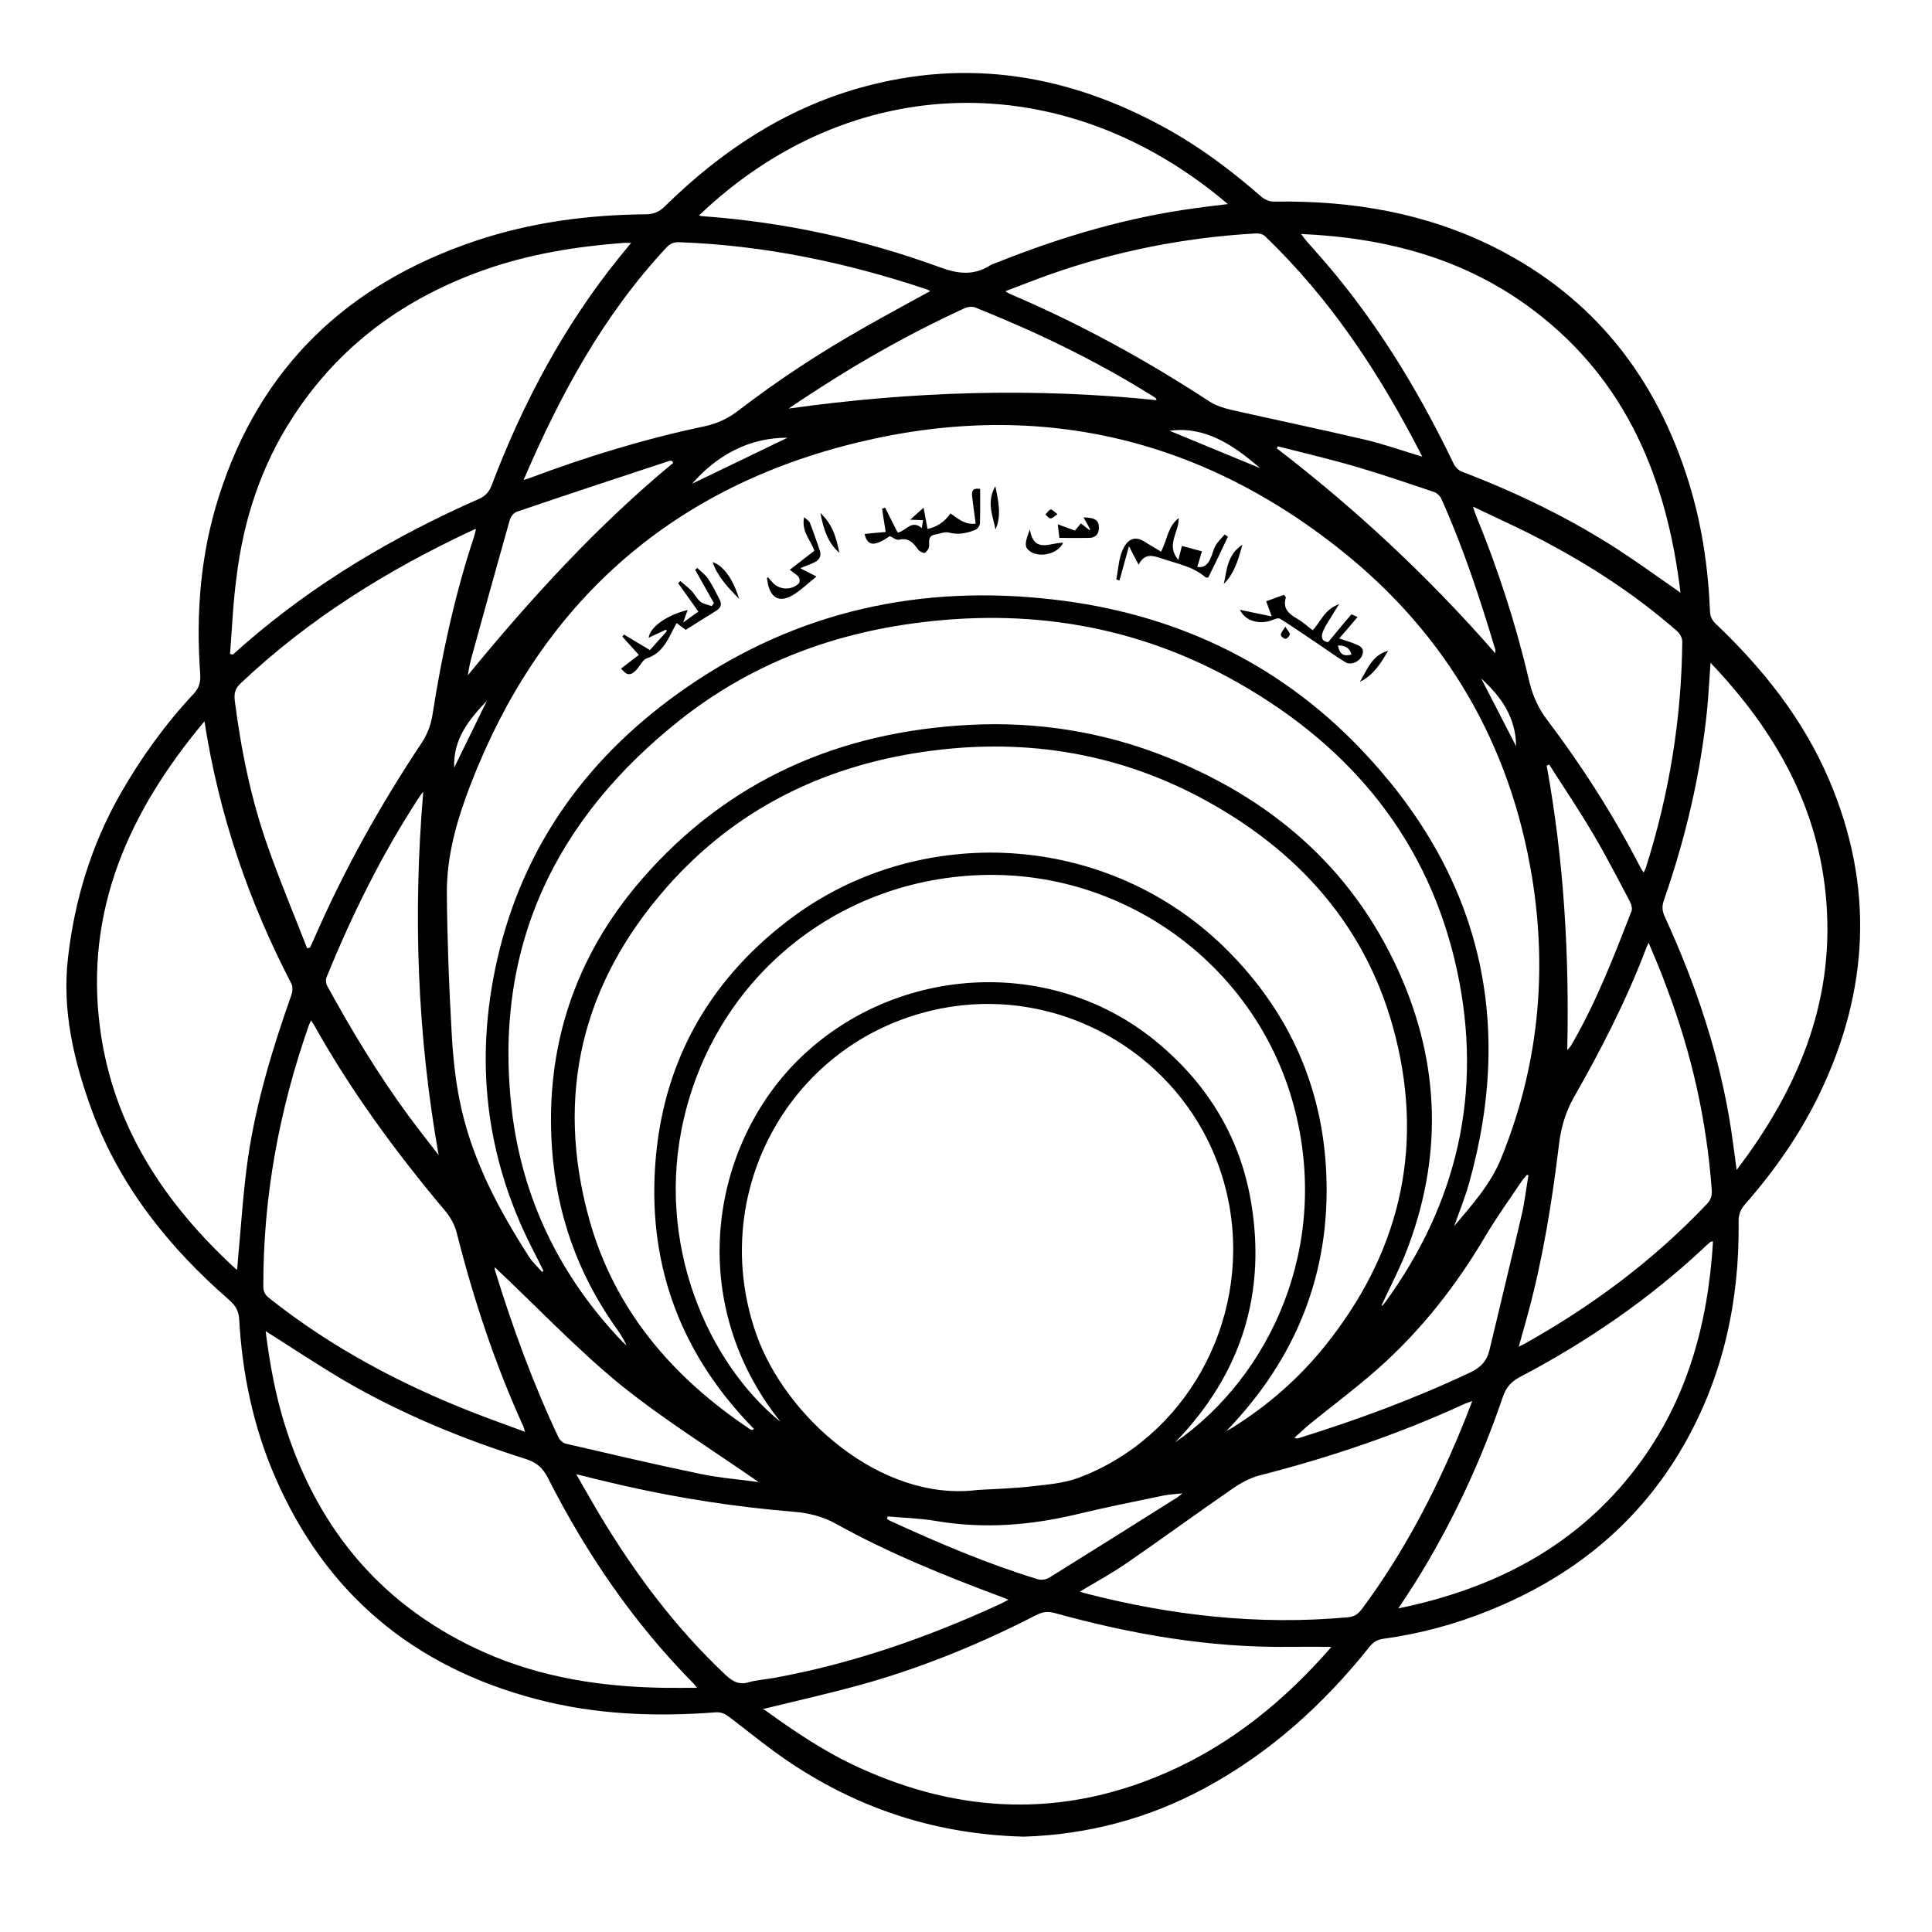 <?xml version="1.0" encoding="utf-8"?>
<!-- Generator: Adobe Illustrator 21.0.0, SVG Export Plug-In . SVG Version: 6.00 Build 0)  -->
<svg version="1.1" id="Layer_1" xmlns="http://www.w3.org/2000/svg" xmlns:xlink="http://www.w3.org/1999/xlink" x="0px" y="0px"
	 viewBox="0 0 1080 1080" style="enable-background:new 0 0 1080 1080;" xml:space="preserve">
<path d="M572.4,1026.7c-48-1.2-90.8-15-129.7-40.7c-12.1-8-23.4-17.3-34.9-26.1c-2.4-1.8-4.5-2.9-7.7-2.7
	c-33.8,2.6-67.4,1.3-100.4-7.4c-68.8-18.1-118-59.2-146.2-124.8c-12-27.9-18.1-57.3-19.8-87.6c-0.3-4.8-2.2-7.8-5.7-10.8
	c-33.7-29.4-61.1-63.6-76.7-106c-10-27.4-16.7-55.7-13.3-85.1c3.7-32.5,13.1-63.3,29.4-91.9c11.5-20.1,25-38.8,40.8-55.7
	c3.2-3.4,4-6.7,3.7-11.2c-2.4-33.5,0.1-66.6,10.3-98.7c22.9-72.7,72.1-119.3,143.5-143.3c30.9-10.4,62.8-14.6,95.2-14.9
	c4.5,0,7.7-1.4,10.9-4.6c31.1-30.5,66.6-54.2,108.9-66.1c60.1-16.9,116.9-7.3,170.9,22.5c19.3,10.6,36.8,23.8,53.3,38.2
	c2.5,2.1,4.9,3,8.1,2.9c42.8-0.6,84.1,6.3,122.7,25.7c55.2,27.8,90.2,72.6,108.3,131.1c7.3,23.5,10.9,47.7,11.9,72.3
	c0.1,3,1.2,5,3.3,7c26.5,25.2,48.9,53.4,63.3,87.2c25.3,59.2,22.4,117.8-5.4,175.5c-10.9,22.6-25.2,43-41.7,61.8
	c-2.5,2.9-3.6,5.8-3.5,9.7c0.5,44-8.5,85.9-30.4,124.4c-25.1,44.1-62.4,74.1-109.1,92.9c-19,7.7-38.7,13-59.1,15.8
	c-3.1,0.4-5.4,1.6-7.5,4.2c-25.7,32.2-55.7,59.5-92.2,79.2C641.7,1016.8,607.5,1025.6,572.4,1026.7z M303,711
	c0.3-0.2,0.6-0.4,0.8-0.6c-2.2-4.4-4.4-8.9-6.7-13.3c-25.9-51.2-31.8-105-19.2-160.5c14.7-64.9,51.8-115,106-152.4
	c62-42.8,131.2-57.7,205.5-49c66.1,7.7,124,34.4,170.4,82.6c66.6,69.2,87.5,150.8,61.4,243.7c-2.3,8.1-5.5,16-8.3,23.9
	c9.9-11.8,20.4-23.4,26.2-37.8c20.7-50.7,26.1-103.5,17.3-157.3c-12.1-74-47.7-135.4-106-182.1c-83.1-66.7-177.9-86-280.2-58.5
	c-100.3,27-169.4,91.2-207,188.5c-7.6,19.6-13.6,40-13.4,61.3c0.2,26.1,1.2,52.1,2.7,78.2c0.8,14.3,2.3,28.8,5.6,42.8
	c6.9,29.8,21.2,56.5,37.6,82C297.6,705.5,300.5,708.1,303,711z M546.5,832.9c10.6-0.6,20.4-0.9,30.1-2c8.7-1,17.7-1.7,25.8-4.6
	c60-22.2,96-86.7,85-151.2c-13.4-78.5-91.5-129.2-168.7-109.7c-79.2,20-123.1,103.4-95.9,180.5C438.8,791.4,491.9,839.8,546.5,832.9
	z M685.6,799.9c1.2-0.7,2.4-1.2,3.6-2c19.6-12.3,36.8-27.3,51.3-45.3c41.2-51.1,55.6-108.9,39.7-172.7
	c-15.3-61.6-54.6-105.1-109.8-134.4C622,420,570.1,412.4,516.1,420.3c-56.8,8.3-105.6,32.6-143.6,75.9
	c-47.2,53.7-62.3,115.9-43.2,185.1c14.1,50.9,46.6,88.6,89.9,117.6c0.4,0.3,0.9,0.4,1.4,0.5c0.3-0.2,0.6-0.4,0.9-0.6
	c-40.1-40.8-59-89.7-55.3-146.5c3.7-57.2,29.2-103.4,74.7-138c72-54.9,178.4-50.4,245.7,17.4c34.1,34.4,52.7,75.9,54.8,124.3
	C743.8,711.8,724.5,759.6,685.6,799.9z M772.3,729.7c0.1,0.1,0.2,0.2,0.4,0.2c0.5-0.5,1-1.1,1.4-1.6
	c40.7-55.8,54.9-117.9,40.5-185.3c-15.5-72.6-59-125.3-122.6-161.4c-56.7-32.2-118-42-182.4-33c-47.6,6.6-91.2,23.7-129,53.5
	c-70.5,55.7-105.1,127.8-94.5,218.5c5.9,49.8,27.1,93.1,61.9,129.5c0.7,0.7,1.5,1.3,2.3,2c-2-4.2-4.5-7.9-7.1-11.5
	c-20.6-29.6-32-62.5-34.6-98.2c-4.1-57.1,12.8-107.8,50.2-150.9c48.3-55.6,110.7-82.6,183.5-86.3c37-1.9,73.1,3.7,107.6,17.1
	c59.5,23.2,105.4,61.9,132,120.8c23.4,51.8,24.7,104.8,3.7,157.9C781.7,710.6,776.8,720,772.3,729.7z M656.9,806.3
	c53.1-36.8,87.4-110,66.3-188.3c-20.8-77.1-92.4-130.4-172.2-128.9c-81.5,1.5-149.9,56.3-168.6,135.7
	c-16.7,70.5,13.8,137.6,53.9,170c-54.9-68.8-38.7-159,15.1-207.2c54.6-48.8,137.7-51.7,193.9-6.2c28.6,23.2,47.3,52.7,53.8,89.1
	C708.3,722.6,694,768.1,656.9,806.3z M128.6,365.6c0.5,0.1,1.1,0.2,1.6,0.3c2.6-2.3,5.1-4.6,7.7-6.8c38.9-33.6,82.7-59.4,129.6-80.1
	c3.7-1.6,5.8-3.8,7.3-7.6c17.4-45.9,40.2-88.8,71.1-127.2c2.1-2.6,4.3-5.2,6.9-8.4c-2,0-3.3-0.1-4.5,0c-26.1,2-51.7,6.1-76.5,14.7
	c-45.4,15.8-82.3,42.6-108.5,83.3c-17.5,27.1-27.2,57-31.1,88.9C130.3,336.9,129.7,351.3,128.6,365.6z M426.4,955.4
	c0.7,0.4,1.3,0.5,1.7,0.9c16.4,11.9,33.3,23.2,51.9,31.7c57,26.1,114.5,28.2,172.3,2.8c36-15.8,65.7-40.1,91.4-69.5
	c0.3-0.4,0.4-0.9,0.3-0.7c-7.5,0-15.2-0.1-22.8,0c-44.9,0.6-88.6-7-131.6-18.9c-4-1.1-7-0.6-10.5,1.2c-30.1,15.5-61.4,28.4-94,37.8
	C466.1,946.1,446.7,950.4,426.4,955.4z M148.5,744.1c2.3,18.4,5.6,36.6,11.3,54.3c18.7,57.9,55,100.4,111,125.3
	c32,14.2,65.9,19.3,100.6,19.8c5.7,0.1,11.4,0,18.3,0c-1.4-1.7-1.9-2.4-2.5-2.9c-33.3-33.8-59.6-72.4-81-114.6
	c-2.8-5.5-6.5-8.6-12.2-10.4c-35.5-11.2-69.8-25.3-102-44.1C177.3,762.8,163.2,753.4,148.5,744.1z M114.3,403.2
	C72.1,453.6,47.1,509,56,575.3c7.4,54.9,36.4,98,76.4,134.6c0.5-2,0.4-3.9,0.6-5.7c1.8-18.9,2.9-37.9,5.6-56.7
	c4.6-31.4,13.8-61.7,24.4-91.6c0.6-1.8,0.7-4.4-0.1-6C139,503.9,122.4,455.5,114.3,403.2z M390.7,120.5c1,0.2,1.8,0.4,2.6,0.4
	c45.4,3.3,89.4,12.9,132.1,28.5c10,3.7,18.8,4.8,28-1c1.4-0.9,3.2-1.3,4.8-2c35.7-14.2,72.3-25,110.5-30.1
	c5.8-0.8,11.5-1.5,17.7-2.2C594.4,35.8,475.2,39.5,390.7,120.5z M939.4,331.3c-7.6-63.2-29.9-118.2-81.8-157.6
	c-38.4-29.2-82.8-40.8-130.3-42.9c2.6,3.7,5.6,6.8,8.4,10c31.6,35.4,56.2,75.4,76.7,118c1.3,2.7,2.9,4.2,5.7,5.2
	c30.5,11.7,59.7,25.9,87,43.6C916.5,315.1,927.5,323,939.4,331.3z M173.9,570.4c-0.5,1.1-0.9,1.8-1.2,2.6
	c-16.6,47.3-25.6,95.8-25.5,146c0,2.8,0.8,4.7,3.1,6.5c34.7,27.6,73.3,48.1,114.4,64.2c9.3,3.6,18.7,7,28.8,10.7
	c-0.5-1.6-0.7-2.3-0.9-2.9c-15.9-34.9-27.9-71.2-37.3-108.4c-1.1-4.4-3.6-8.9-6.6-12.4c-27.4-32.6-52.5-66.7-73.3-104
	C175,572.1,174.5,571.4,173.9,570.4z M171.7,530.1c0.5-0.1,1.1-0.3,1.6-0.4c0.7-1.4,1.3-2.9,2-4.3c16.8-38.7,37.2-75.3,60.6-110.4
	c2.9-4.4,5-9.9,5.8-15.1C247,366,254.2,332.6,265,300c0.4-1.3,0.7-2.6,1.1-4.2c-0.8,0.1-1.1,0.1-1.3,0.3
	c-47.7,22.2-91.9,49.6-130.3,85.9c-3,2.8-3.7,5.6-3.3,9.4c3.6,28.1,9.2,55.7,18.7,82.4C156.6,492.8,164.4,511.4,171.7,530.1z
	 M970.8,654c34-44.7,54.4-93,50.2-149.1c-3.9-52.8-28.2-96-64.8-134.4c-0.7,9.4-1.1,17.8-1.9,26.1c-3.7,36.5-12.1,72-24.2,106.7
	c-1.2,3.5-0.9,6.2,0.6,9.3c17.5,38.2,30.8,77.8,37.1,119.5C968.8,638.9,969.7,645.8,970.8,654z M563.7,894.3
	c-1.8-0.8-2.9-1.3-4.1-1.7c-31.6-11.8-62.8-24.4-92.3-40.8c-7.4-4.1-15.1-6-23.4-6.7c-31.8-2.6-63.2-7.4-94.3-14.4
	c-8.9-2-17.8-4.2-27.5-6.6c4.4,7.6,8.3,14.5,12.3,21.3c19.9,33.3,42.8,64.2,71.2,90.9c3.9,3.6,7.4,5.7,12.9,4.1
	c4.5-1.3,9.4-1.6,14-2.4c44-8,85.9-22.6,126.5-41.3C560.4,896,561.7,895.3,563.7,894.3z M292.7,268.3c1.7-0.5,2.5-0.7,3.2-1
	c32-12,64.6-22,98-29c6.9-1.5,13-4.3,18.6-8.6c22.4-17.2,46-32.7,70.6-46.6c12.1-6.9,24.4-13.5,36.9-20.4c-0.9-0.4-1.5-0.8-2.1-1
	c-44.9-15-90.8-24.6-138.2-26.3c-3-0.1-5,0.7-7.1,2.9C337.4,176,313.2,220.5,292.7,268.3z M795.1,255.3c-23.6-46.1-51.1-88-88-123.3
	c-1.2-1.2-3.6-1.6-5.4-1.5c-39.6,2.3-78.2,9.9-115.6,23.2c-7.9,2.8-15.6,5.9-24.1,9.1c1.4,0.8,1.8,1.2,2.3,1.4
	c39.1,16.6,76.1,36.9,111.6,60.1c3.6,2.4,8.1,3.8,12.3,4.8c24.8,5.6,49.7,10.8,74.5,16.6C773.5,248.2,783.7,251.9,795.1,255.3z
	 M781.7,899.1c53.6-11,99.6-34.6,133.1-78.8c28.3-37.3,40-80.2,42.8-126.4c-0.9,0.2-1.3,0.2-1.4,0.3c-0.9,0.7-1.7,1.5-2.6,2.3
	c-31.2,29.4-66.3,53.5-104.2,73.4c-4.7,2.5-7.5,5.8-9.2,10.7c-12.5,36.7-28.7,71.5-49.3,104.4C787.9,889.7,784.8,894.4,781.7,899.1z
	 M603.7,889.7c1.1,0.4,1.9,0.7,2.7,0.9c48.2,12.5,97,18,146.8,13.5c3.7-0.3,5.9-1.7,8-4.5c24.5-32.9,43-69.1,58.2-107.1
	c1.1-2.9,2.2-5.7,3.6-9.3c-1.8,0.7-2.9,1-3.9,1.4c-37.1,17.1-75.6,30.1-115.1,40.2c-5.3,1.4-10.4,4.2-14.9,7.3
	c-19.6,13.5-38.7,27.5-58.3,41C622.3,879.1,613,884.1,603.7,889.7z M921.6,527c-0.7,1.4-0.9,1.8-1.1,2.3
	c-11,29.3-25.3,57.1-40.8,84.3c-4.8,8.5-7.2,17.3-8.3,26.8c-3.8,31.3-8.8,62.4-17,93c-1.7,6.3-3.5,12.6-5.4,19.4
	c1.3-0.6,1.9-0.9,2.5-1.2c38-21.2,72.6-46.8,102.6-78.5c2.2-2.3,3-4.5,2.8-7.6c-2.8-39.1-11.3-76.8-25.2-113.4
	C928.8,543.9,925.3,535.8,921.6,527z M918.8,487.8c0.5-1.1,0.9-1.8,1.2-2.6c13.1-41.2,20-83.4,20.4-126.6c0-1.9-1.3-4.4-2.8-5.7
	c-25.5-22.4-54-40.3-84.2-55.4c-9.6-4.8-19.4-9.2-30-14.3c0.8,2.4,1.2,3.7,1.7,5c12.4,30.1,22.4,61.1,29.8,92.8
	c1.9,8,5.1,15.1,10.1,21.6c19.6,25.9,37,53.2,51.9,82.1C917.4,485.6,918,486.6,918.8,487.8z M236.6,442.6c-1.1,1.4-1.5,1.8-1.8,2.3
	c-21,32-37.9,66.1-52.3,101.5c-0.5,1.3-0.3,3.4,0.4,4.7c13.7,25,28.4,49.4,45.3,72.4c5.5,7.5,11.3,14.8,17,22.2
	C233.3,578.5,230.8,511.3,236.6,442.6z M440.8,228.4c68.5-9.6,136.9-11.8,205.7-4.7c-0.2-0.6-0.2-0.9-0.4-1.1
	c-0.9-0.7-1.9-1.3-2.9-1.9c-31.1-19.4-64-35.2-98-48.8c-1.7-0.7-4.3-0.4-6,0.4c-27.9,12.8-54.7,27.7-80.5,44.3
	C452.7,220.4,446.8,224.4,440.8,228.4z M276.6,708.4c0,0.8-0.1,1.1,0,1.4c9.9,32.1,21.3,63.5,35.7,93.9c0.7,1.5,2.7,3.1,4.3,3.4
	c25.1,5.8,50.1,11.7,75.3,16.9c10.6,2.2,21.5,3,32.2,4.5c-26.1-18.2-53.1-34.9-77.6-54.7C322,753.7,300,730.4,276.6,708.4z
	 M854.4,657c-0.3-0.1-0.5-0.2-0.8-0.3c-0.9,1.1-1.9,2.1-2.7,3.2c-7,10.5-14.5,20.8-20.9,31.7c-16.3,27.5-35.8,52.3-59.7,73.5
	c-12.3,10.9-25.5,20.7-38.2,31c-2.9,2.4-5.6,5.1-8.5,7.6c1,0.5,1.5,0.4,2.1,0.3c32.9-10.2,65.1-22.1,96.2-36.8
	c5.9-2.8,9.4-6.5,10.8-12.8c5.9-24.9,12-49.8,17.8-74.7C852.3,672.2,853.1,664.5,854.4,657z M376.4,258.7c-0.3-0.4-0.6-0.7-0.9-1.1
	c-0.4,0-0.9-0.1-1.2,0c-28.5,9.4-57,18.8-85.5,28.5c-1.6,0.6-3.3,2.7-3.8,4.5c-7.3,25.7-14.4,51.5-21.5,77.2c-0.9,3.2-1.4,6.4-2,9.7
	C296.7,334.6,333.7,294,376.4,258.7z M714.3,249.5c-0.2,0.4-0.3,0.8-0.5,1.2c44.3,34,85,72,122.1,114.5c0-1.1,0.1-1.6,0-2
	c-8.6-28.7-17.9-57.1-30.2-84.4c-0.7-1.6-2.5-3.3-4.1-3.8c-14.6-4.9-29.2-9.9-43.9-14.2C743.3,256.6,728.7,253.2,714.3,249.5z
	 M866,427.4c-0.5,0.2-1,0.4-1.4,0.6c9.6,52.6,12.7,105.6,11.5,159c1.5-1.5,2.4-2.9,3.2-4.4c13.4-23.3,23-48.3,32.7-73.2
	c0.6-1.4,0-3.7-0.7-5.1c-6.7-12.7-13.3-25.5-20.6-37.9C882.9,453.1,874.3,440.4,866,427.4z M661,834.8c-4.5,0.5-7.8,0.6-11,1.3
	c-15.9,3.3-31.9,6.5-47.7,10.3c-26.2,6.3-52.5,8.4-79.3,3.8c-8.8-1.5-17.8-1.7-26.8-2.5c-0.1,0.5-0.2,1-0.3,1.4
	c0.5,0.3,1.1,0.8,1.6,1c27,12.4,54.2,24,82.6,32.7c1.9,0.6,4.6,0.2,6.3-0.8c23.5-14.6,46.9-29.3,70.2-44
	C658,837.3,659,836.4,661,834.8z M386.9,270.4c17.8-8.6,36.2-17.4,53.3-25.7C419.1,244.6,401,254.2,386.9,270.4z M704.4,261.7
	c-15.1-13.1-30.9-23.6-50.6-20.9C669.8,247.4,687,254.5,704.4,261.7z M828,379.3c6.5,12.6,13,25.2,19.5,37.8
	C847.4,401.2,839.2,389.4,828,379.3z M253.9,429.1c6.1-12.5,12.2-24.9,18.3-37.4C262.2,402.2,253.2,413.2,253.9,429.1z"/>
<path d="M693.1,340.9c6.1,1.2,11.6,2.4,17.8,3.7c-1.1-3.1-2-5.5-3.1-8.5c3.5-1.3,6.9-2.5,10-3.6c0.7,1,1,1.3,1,1.5
	c-1.9,6.2,1.7,9.2,6.4,11.9c3,1.7,5.5,4.1,8.6,6.4c4.4-4.6,6.6-11.7,14.8-14.6c-1.9,3-3.3,5.1-4.5,7.2c-1.6,2.7-3.5,5.3-4.6,8.2
	c-1.1,2.8-0.7,5.6,3,5.8c4.3-5.2,8.5-10.4,12.9-15.4c0.2-0.2,1.7,0.7,3.5,1.4c-3.5,4.1-6.7,7.9-10.3,12c2.8,0.9,5.4,1.7,8,2.7
	c2.9,1.2,6.5,2.2,4.9,6.6c-1.3,3.6-6.3,5.9-9.4,4c-6.3-3.9-12.3-8.3-18.5-12.4c-6-4-11.9-8.1-18-11.9c-0.9-0.6-3,0.1-4.3,0.7
	C705.4,349,696.6,348.1,693.1,340.9z M747.9,360.8c1,5,3.1,6.3,7.6,5.1C754.5,362.2,752,360.8,747.9,360.8z"/>
<path d="M545.4,292.7c-0.7-5.3-1.4-10.4-2-15.4c-0.3-2.5,0.2-4.7,4.5-4c0,6.3,0.1,12.7-0.1,19.1c0,1.3-1.2,3.2-2.4,3.7
	c-4.8,2-9.7,3-15,1.6c-2.3-0.6-5,0.7-7.6,1.1c-3.7,0.6-3.5,3.2-3.4,6.1c0.1,1.4-1.1,3.3-2.3,4.1c-0.7,0.4-3.1-0.7-3.8-1.7
	c-2.7-3.8-5.3-6.9-10.8-5.6c-1.4,0.4-3.3-1.3-5.1-2c-8.7,5.9-12.4,5.7-14.1-1.2c2-0.2,3.9-0.4,5.8-0.6c2-0.2,4-0.3,6-0.5
	c-0.7-4.5-1.4-8.8-2-13.1c0.6-0.2,1.1-0.3,1.7-0.5c2.3,4.7,4.7,9.3,7,13.9c4.6-0.7,7.6-7.5,13.5-2.5c0.3-1.7,0.4-2.9,0.7-4.4
	c-2.3-0.1-4.2-0.2-7.2-0.3c2.5-2.3,4.5-4,7.5-6.7c0.8,4.5,1.5,7.9,2.2,11.9c5.1-1.2,9.5-3.8,12.8-8.7
	C535.5,289.9,539.4,293.5,545.4,292.7z"/>
<path d="M383.3,352.1c-1.1-0.9-2.8-2.1-5.1-3.8c-1.3,2.4-2.5,4.8-3.7,7.1c-2.9,5.6-6.3,10.4-12.9,12.6c-2.4,0.8-3.9,4.4-5.9,6.5
	c-3.3,3.4-5.3,3.2-8.5-0.8c3.3-2.5,6.5-5,9.9-7.6c-3.2-3.5-6.2-6.9-9.2-10.2c0.3-0.4,0.6-0.8,0.9-1.2c4.7,2.8,9.3,5.6,14.5,8.7
	c3.1-3.5,6.3-7,9.5-10.6c-0.2-0.3-0.4-0.5-0.6-0.8c-3.2,1.5-6.3,3-9.6,4.5c0.8-6,10.1-12.7,21.8-15.5c-0.8,2.1-1.5,4.1-2.5,7
	c3.4-2.5,5.9-4.3,8.5-6.1c-3.9-5.5-7.6-10.7-11.3-15.9c0.4-0.4,0.8-0.8,1.2-1.2c2,1.8,4.2,3.4,6.1,5.3c1.9,2,3.1,4.6,5.2,6.3
	c1.6,1.3,4.1,1.6,6.2,2.4c0.4-0.5,0.9-1.1,1.3-1.6c-3.5-6.2-7-12.5-10.5-18.7c0.4-0.3,0.8-0.7,1.2-1c2,2,4.5,3.7,6,6
	c2.5,3.7,4.4,7.7,6.5,11.7c1.4,2.7,0.5,4.7-1.9,6.2C394.8,344.8,389.2,348.4,383.3,352.1z"/>
<path d="M675.4,322.9c-1.1-0.1-1.3,0-1.4-0.1c-7.1-6.2-16.1-7.7-24.6-10.6c-4.8-1.6-9.5-3.3-12.9,3.5c-1.9-3.6-3.4-6.4-5.4-10.4
	c-1.9,7-3.6,13.1-5.3,19.2c-0.6-0.2-1.2-0.4-1.8-0.6c1.4-6.4,1.2-13.3,5-19.1c2.8-4.3,6.7-4.7,11-1.9c2.9,1.9,5.9,3.5,9,5.5
	c3.5-6.3,3.6-14,9.9-18.8c0.3,7.8-7.4,15-0.2,23.4c0.8-3.1,1.4-5.4,2-7.8c3.8,1,7.3,2,11.2,3c-0.9,3.1-1.7,5.8-2.6,8.7
	c3.9,0.7,5.8-1.5,7.2-4.3c1.2-2.5,1.7-5.3,3-7.6c1.3-2.3,3.4-4.2,5.1-6.2c0.6,0.4,1.2,0.8,1.8,1.2
	C682.8,307.8,679.1,315.4,675.4,322.9z"/>
<path d="M429.3,322.7c0.7,0.8,1.5,1.7,2.2,2.5c3.7,4.6,10.8,5.1,15.1,0.9c0.6-0.6,0.5-2.7-0.1-3.5c-1.1-1.4-2.8-2.3-5-4.1
	c4.7-3.7,9.1-7,13.7-10.6c-1.7-5.7-7.4-10.6-5.7-18.8c1.4,1.3,2.7,2,3.2,3.1c2,4.9,3.6,10,5.4,15c1.5,4-0.4,6.3-4,7.7
	c-2.1,0.9-4.2,1.7-6.8,2.7c3.1,1.6,5.6,2.9,9.1,4.7c-4.9,3.9-8.9,7.9-13.6,10.6c-7.1,4-11.8,1.4-13.5-6.4c-0.2-1.1-0.4-2.2-0.6-3.3
	C428.9,323,429.1,322.9,429.3,322.7z"/>
<path d="M609.4,295.9c-1.2-2.2-2.4-4.4-3.7-6.7c6.7,0.2,8.7,1.7,8.6,6.1c-0.1,3.5-2.1,5.3-5.4,5.4c-5.4,0.1-10.8,0-16.7,0
	c-0.3-2.1-0.5-4.6-0.9-7.6c3.6,1.3,6.6,2.4,9.6,3.5c1.1-1.3,2.1-2.5,3.3-4c1.7,1.3,3.2,2.5,4.8,3.7
	C609.1,296.2,609.3,296,609.4,295.9z"/>
<path d="M575.7,296c2.3,13.7,11.6,7.2,18.6,7.4c-3,6.6-14.2,8.9-19.4,4.1C572.8,305.5,572.8,303.5,575.7,296z"/>
<path d="M556.4,271.8c1.8,8.8,3.5,16.4,0.1,24.2C555,288.3,551.3,280.7,556.4,271.8z"/>
<path d="M776,363.8c-4.1,6.9-8.2,13.7-15.8,17.3C764.3,374.4,766.9,366.2,776,363.8z"/>
<path d="M469.2,309c-6.5-5.6-8.8-13.1-10.6-22.2C465.8,293.5,467.6,301.2,469.2,309z"/>
<path d="M413.2,334.8c-6.5-6.6-12-12.5-14.9-20.6C404.3,316.1,409.7,323.5,413.2,334.8z"/>
<path d="M684.1,326.4c1.8-7.6,1.7-16.1,10.4-21.9C692.1,313.2,690,320.6,684.1,326.4z"/>
<path d="M718.5,350.3c1.4,2.3,2.6,3.4,2.5,4.3c-0.1,1-1.5,2.4-2.4,2.5c-0.9,0-2.6-1.4-2.6-2.2C715.9,353.8,717.1,352.6,718.5,350.3z
	"/>
<path d="M591.1,287.4c-1.9,1.3-3,2.5-3.9,2.4c-1-0.1-1.9-1.4-2.8-2.2c1-1,1.8-2.4,2.9-2.8C588,284.6,589.2,286,591.1,287.4z"/>
</svg>
